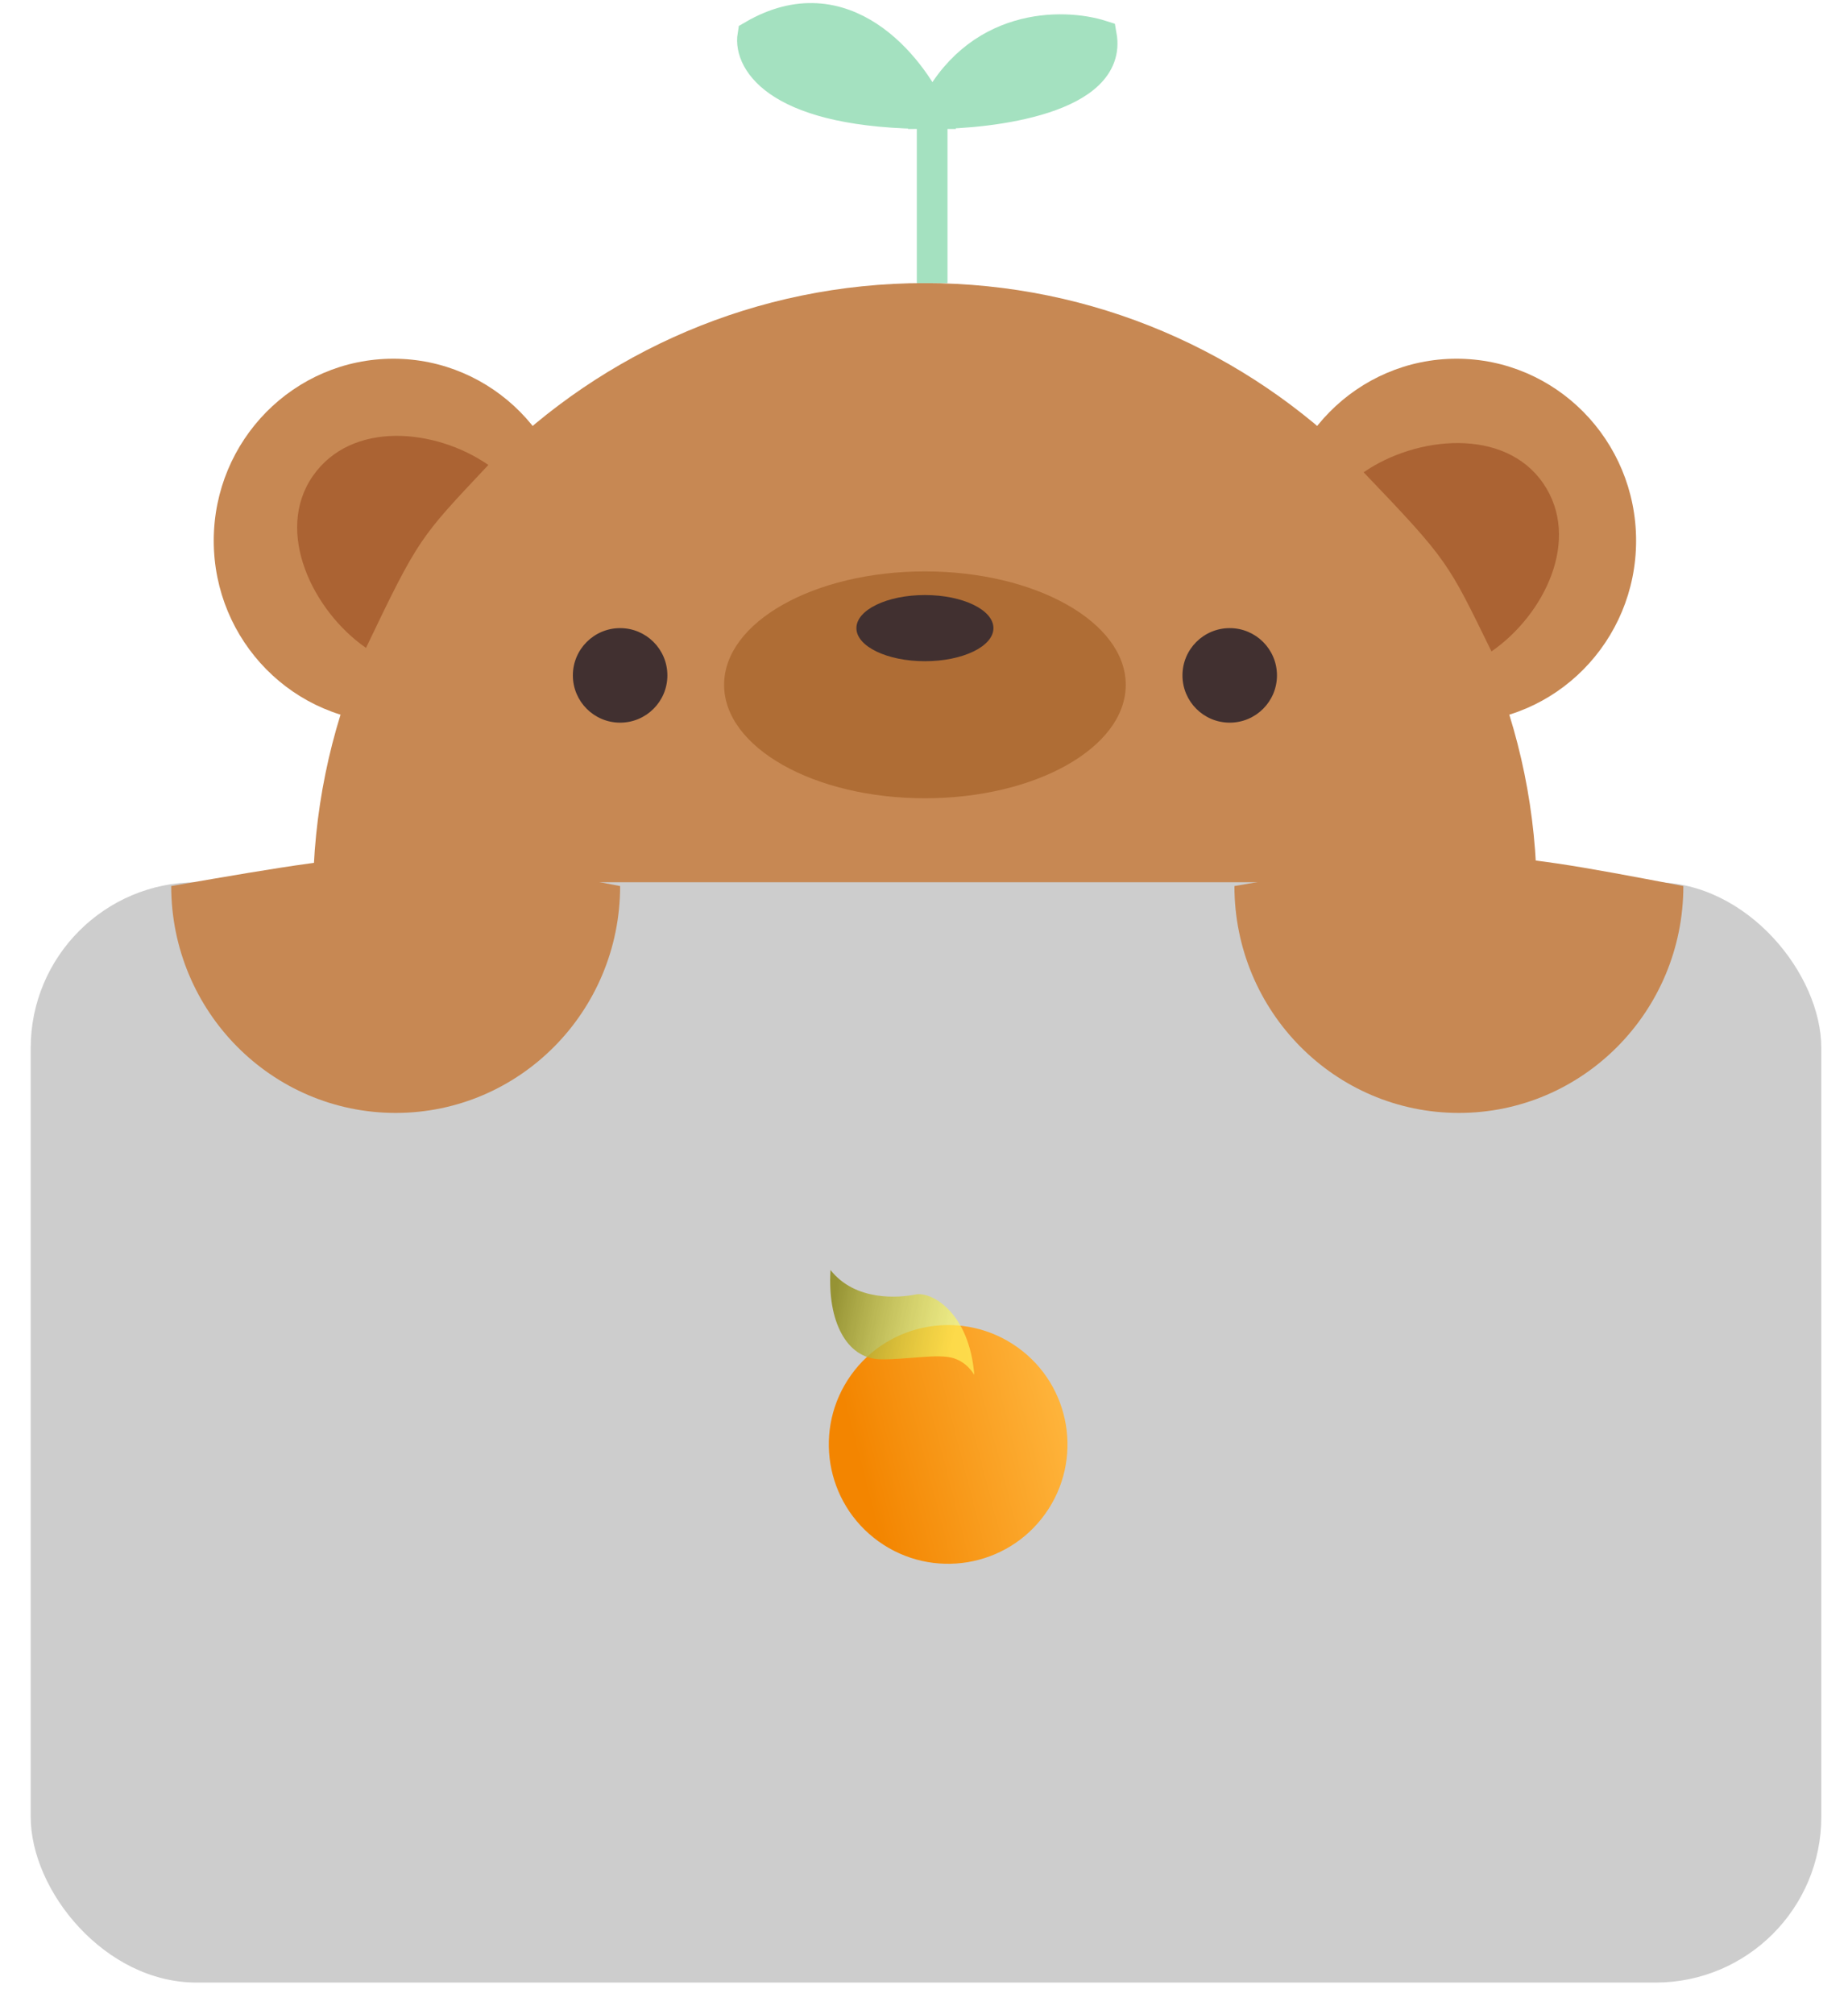 <svg width="301" height="328" viewBox="0 0 301 328" fill="none" xmlns="http://www.w3.org/2000/svg">
<g filter="url(#filter0_f_1220_405)">
<path d="M250.323 146.158C150.651 146.158 150.651 146.158 50.978 146.158C50.978 90.898 95.603 46.101 150.651 46.101C205.698 46.101 250.323 90.898 250.323 146.158Z" fill="#C78853"/>
</g>
<g filter="url(#filter1_f_1220_405)">
<ellipse cx="237.238" cy="88.049" rx="29.247" ry="29.632" fill="#C78853"/>
</g>
<g filter="url(#filter2_f_1220_405)">
<ellipse cx="64.062" cy="88.049" rx="29.247" ry="29.632" fill="#C78853"/>
</g>
<g filter="url(#filter3_f_1220_405)">
<circle cx="101.005" cy="109.984" r="7.697" fill="#413030"/>
</g>
<g filter="url(#filter4_f_1220_405)">
<ellipse cx="150.65" cy="111.523" rx="32.711" ry="18.472" fill="#AF6D35"/>
</g>
<g filter="url(#filter5_f_1220_405)">
<circle cx="200.294" cy="109.984" r="7.697" fill="#413030"/>
</g>
<g filter="url(#filter6_f_1220_405)">
<ellipse cx="150.65" cy="102.287" rx="11.16" ry="5.388" fill="#413030"/>
</g>
<g filter="url(#filter7_f_1220_405)">
<path d="M79.542 75.716C68.434 87.551 68.267 87.403 59.613 105.506C51.011 99.551 44.641 86.635 50.941 77.535C57.241 68.434 70.939 69.761 79.542 75.716Z" fill="#AB6333"/>
</g>
<g filter="url(#filter8_f_1220_405)">
<path d="M242.931 106.08C235.785 91.507 235.982 91.402 222.105 76.91C230.716 70.967 245.049 69.572 251.337 78.681C257.624 87.791 251.542 100.136 242.931 106.08Z" fill="#AB6333"/>
</g>
<path d="M151.828 18.507C126.813 18.507 121.931 10.03 122.617 5.792C137.428 -2.865 148.263 10.662 151.828 18.507C158.905 3.574 173.154 3.808 179.394 5.792C181.204 15.964 161.771 18.507 151.828 18.507Z" fill="#A4E1C0"/>
<path d="M151.828 46.102V18.507M151.828 18.507C126.813 18.507 121.931 10.03 122.617 5.792C137.428 -2.865 148.263 10.662 151.828 18.507ZM151.828 18.507C158.905 3.574 173.154 3.808 179.394 5.792C181.204 15.964 161.771 18.507 151.828 18.507Z" stroke="#A4E1C0" stroke-width="5"/>
<g filter="url(#filter9_d_1220_405)">
<rect x="5" y="139.672" width="291.654" height="179.178" rx="27" fill="#CDCDCD"/>
</g>
<g filter="url(#filter10_df_1220_405)">
<path d="M27.887 140.29C65.601 133.748 66.756 133.748 101.006 140.29C101.006 160.693 84.638 177.234 64.447 177.234C44.255 177.234 27.887 160.693 27.887 140.29Z" fill="#C78853"/>
</g>
<g filter="url(#filter11_df_1220_405)">
<path d="M201.063 140.29C238.777 133.748 239.931 133.748 274.182 140.29C274.182 160.693 257.813 177.234 237.622 177.234C217.431 177.234 201.063 160.693 201.063 140.29Z" fill="#C78853"/>
</g>
<g style="mix-blend-mode:luminosity">
<circle cx="154.433" cy="235.218" r="19.437" transform="rotate(-54.398 154.433 235.218)" fill="url(#paint0_linear_1220_405)"/>
<path d="M143.287 221.349C137.913 221.192 134.749 215.208 135.272 206.815C139.328 211.979 146.508 211.338 149.117 210.8C151.726 210.263 157.894 213.746 158.692 223.886C158.392 223.446 157.485 221.926 155.442 221.217C152.888 220.33 147.563 221.473 143.287 221.349Z" fill="url(#paint1_linear_1220_405)" fill-opacity="0.9"/>
</g>
<defs>
<filter id="filter0_f_1220_405" x="45.978" y="41.101" width="209.344" height="110.057" filterUnits="userSpaceOnUse" color-interpolation-filters="sRGB">
<feFlood flood-opacity="0" result="BackgroundImageFix"/>
<feBlend mode="normal" in="SourceGraphic" in2="BackgroundImageFix" result="shape"/>
<feGaussianBlur stdDeviation="2.5" result="effect1_foregroundBlur_1220_405"/>
</filter>
<filter id="filter1_f_1220_405" x="202.99" y="53.416" width="68.494" height="69.265" filterUnits="userSpaceOnUse" color-interpolation-filters="sRGB">
<feFlood flood-opacity="0" result="BackgroundImageFix"/>
<feBlend mode="normal" in="SourceGraphic" in2="BackgroundImageFix" result="shape"/>
<feGaussianBlur stdDeviation="2.5" result="effect1_foregroundBlur_1220_405"/>
</filter>
<filter id="filter2_f_1220_405" x="29.814" y="53.416" width="68.494" height="69.265" filterUnits="userSpaceOnUse" color-interpolation-filters="sRGB">
<feFlood flood-opacity="0" result="BackgroundImageFix"/>
<feBlend mode="normal" in="SourceGraphic" in2="BackgroundImageFix" result="shape"/>
<feGaussianBlur stdDeviation="2.5" result="effect1_foregroundBlur_1220_405"/>
</filter>
<filter id="filter3_f_1220_405" x="90.309" y="99.287" width="21.393" height="21.394" filterUnits="userSpaceOnUse" color-interpolation-filters="sRGB">
<feFlood flood-opacity="0" result="BackgroundImageFix"/>
<feBlend mode="normal" in="SourceGraphic" in2="BackgroundImageFix" result="shape"/>
<feGaussianBlur stdDeviation="1.5" result="effect1_foregroundBlur_1220_405"/>
</filter>
<filter id="filter4_f_1220_405" x="111.939" y="87.051" width="77.422" height="48.944" filterUnits="userSpaceOnUse" color-interpolation-filters="sRGB">
<feFlood flood-opacity="0" result="BackgroundImageFix"/>
<feBlend mode="normal" in="SourceGraphic" in2="BackgroundImageFix" result="shape"/>
<feGaussianBlur stdDeviation="3" result="effect1_foregroundBlur_1220_405"/>
</filter>
<filter id="filter5_f_1220_405" x="189.598" y="99.287" width="21.393" height="21.394" filterUnits="userSpaceOnUse" color-interpolation-filters="sRGB">
<feFlood flood-opacity="0" result="BackgroundImageFix"/>
<feBlend mode="normal" in="SourceGraphic" in2="BackgroundImageFix" result="shape"/>
<feGaussianBlur stdDeviation="1.5" result="effect1_foregroundBlur_1220_405"/>
</filter>
<filter id="filter6_f_1220_405" x="136.49" y="93.899" width="28.32" height="16.775" filterUnits="userSpaceOnUse" color-interpolation-filters="sRGB">
<feFlood flood-opacity="0" result="BackgroundImageFix"/>
<feBlend mode="normal" in="SourceGraphic" in2="BackgroundImageFix" result="shape"/>
<feGaussianBlur stdDeviation="1.5" result="effect1_foregroundBlur_1220_405"/>
</filter>
<filter id="filter7_f_1220_405" x="38.4" y="60.978" width="51.141" height="54.528" filterUnits="userSpaceOnUse" color-interpolation-filters="sRGB">
<feFlood flood-opacity="0" result="BackgroundImageFix"/>
<feBlend mode="normal" in="SourceGraphic" in2="BackgroundImageFix" result="shape"/>
<feGaussianBlur stdDeviation="5" result="effect1_foregroundBlur_1220_405"/>
</filter>
<filter id="filter8_f_1220_405" x="212.105" y="62.15" width="51.82" height="53.93" filterUnits="userSpaceOnUse" color-interpolation-filters="sRGB">
<feFlood flood-opacity="0" result="BackgroundImageFix"/>
<feBlend mode="normal" in="SourceGraphic" in2="BackgroundImageFix" result="shape"/>
<feGaussianBlur stdDeviation="5" result="effect1_foregroundBlur_1220_405"/>
</filter>
<filter id="filter9_d_1220_405" x="0.7" y="139.372" width="300.254" height="187.778" filterUnits="userSpaceOnUse" color-interpolation-filters="sRGB">
<feFlood flood-opacity="0" result="BackgroundImageFix"/>
<feColorMatrix in="SourceAlpha" type="matrix" values="0 0 0 0 0 0 0 0 0 0 0 0 0 0 0 0 0 0 127 0" result="hardAlpha"/>
<feOffset dy="4"/>
<feGaussianBlur stdDeviation="2.15"/>
<feComposite in2="hardAlpha" operator="out"/>
<feColorMatrix type="matrix" values="0 0 0 0 0 0 0 0 0 0 0 0 0 0 0 0 0 0 0.3 0"/>
<feBlend mode="normal" in2="BackgroundImageFix" result="effect1_dropShadow_1220_405"/>
<feBlend mode="normal" in="SourceGraphic" in2="effect1_dropShadow_1220_405" result="shape"/>
</filter>
<filter id="filter10_df_1220_405" x="18.587" y="130.083" width="91.719" height="60.451" filterUnits="userSpaceOnUse" color-interpolation-filters="sRGB">
<feFlood flood-opacity="0" result="BackgroundImageFix"/>
<feColorMatrix in="SourceAlpha" type="matrix" values="0 0 0 0 0 0 0 0 0 0 0 0 0 0 0 0 0 0 127 0" result="hardAlpha"/>
<feOffset dy="4"/>
<feGaussianBlur stdDeviation="4.65"/>
<feComposite in2="hardAlpha" operator="out"/>
<feColorMatrix type="matrix" values="0 0 0 0 0.487 0 0 0 0 0.487 0 0 0 0 0.487 0 0 0 1 0"/>
<feBlend mode="normal" in2="BackgroundImageFix" result="effect1_dropShadow_1220_405"/>
<feBlend mode="normal" in="SourceGraphic" in2="effect1_dropShadow_1220_405" result="shape"/>
<feGaussianBlur stdDeviation="1" result="effect2_foregroundBlur_1220_405"/>
</filter>
<filter id="filter11_df_1220_405" x="191.762" y="130.083" width="91.719" height="60.451" filterUnits="userSpaceOnUse" color-interpolation-filters="sRGB">
<feFlood flood-opacity="0" result="BackgroundImageFix"/>
<feColorMatrix in="SourceAlpha" type="matrix" values="0 0 0 0 0 0 0 0 0 0 0 0 0 0 0 0 0 0 127 0" result="hardAlpha"/>
<feOffset dy="4"/>
<feGaussianBlur stdDeviation="4.65"/>
<feComposite in2="hardAlpha" operator="out"/>
<feColorMatrix type="matrix" values="0 0 0 0 0.487 0 0 0 0 0.487 0 0 0 0 0.487 0 0 0 1 0"/>
<feBlend mode="normal" in2="BackgroundImageFix" result="effect1_dropShadow_1220_405"/>
<feBlend mode="normal" in="SourceGraphic" in2="effect1_dropShadow_1220_405" result="shape"/>
<feGaussianBlur stdDeviation="1" result="effect2_foregroundBlur_1220_405"/>
</filter>
<linearGradient id="paint0_linear_1220_405" x1="144.861" y1="223.676" x2="172.192" y2="246.54" gradientUnits="userSpaceOnUse">
<stop stop-color="#F38500"/>
<stop offset="1" stop-color="#FFB63E"/>
</linearGradient>
<linearGradient id="paint1_linear_1220_405" x1="135.248" y1="214.555" x2="155.209" y2="218.562" gradientUnits="userSpaceOnUse">
<stop stop-color="#908D24"/>
<stop offset="0.5" stop-color="#C8C442" stop-opacity="0.855"/>
<stop offset="1" stop-color="#FFFB5F" stop-opacity="0.71"/>
</linearGradient>
</defs>
</svg>

